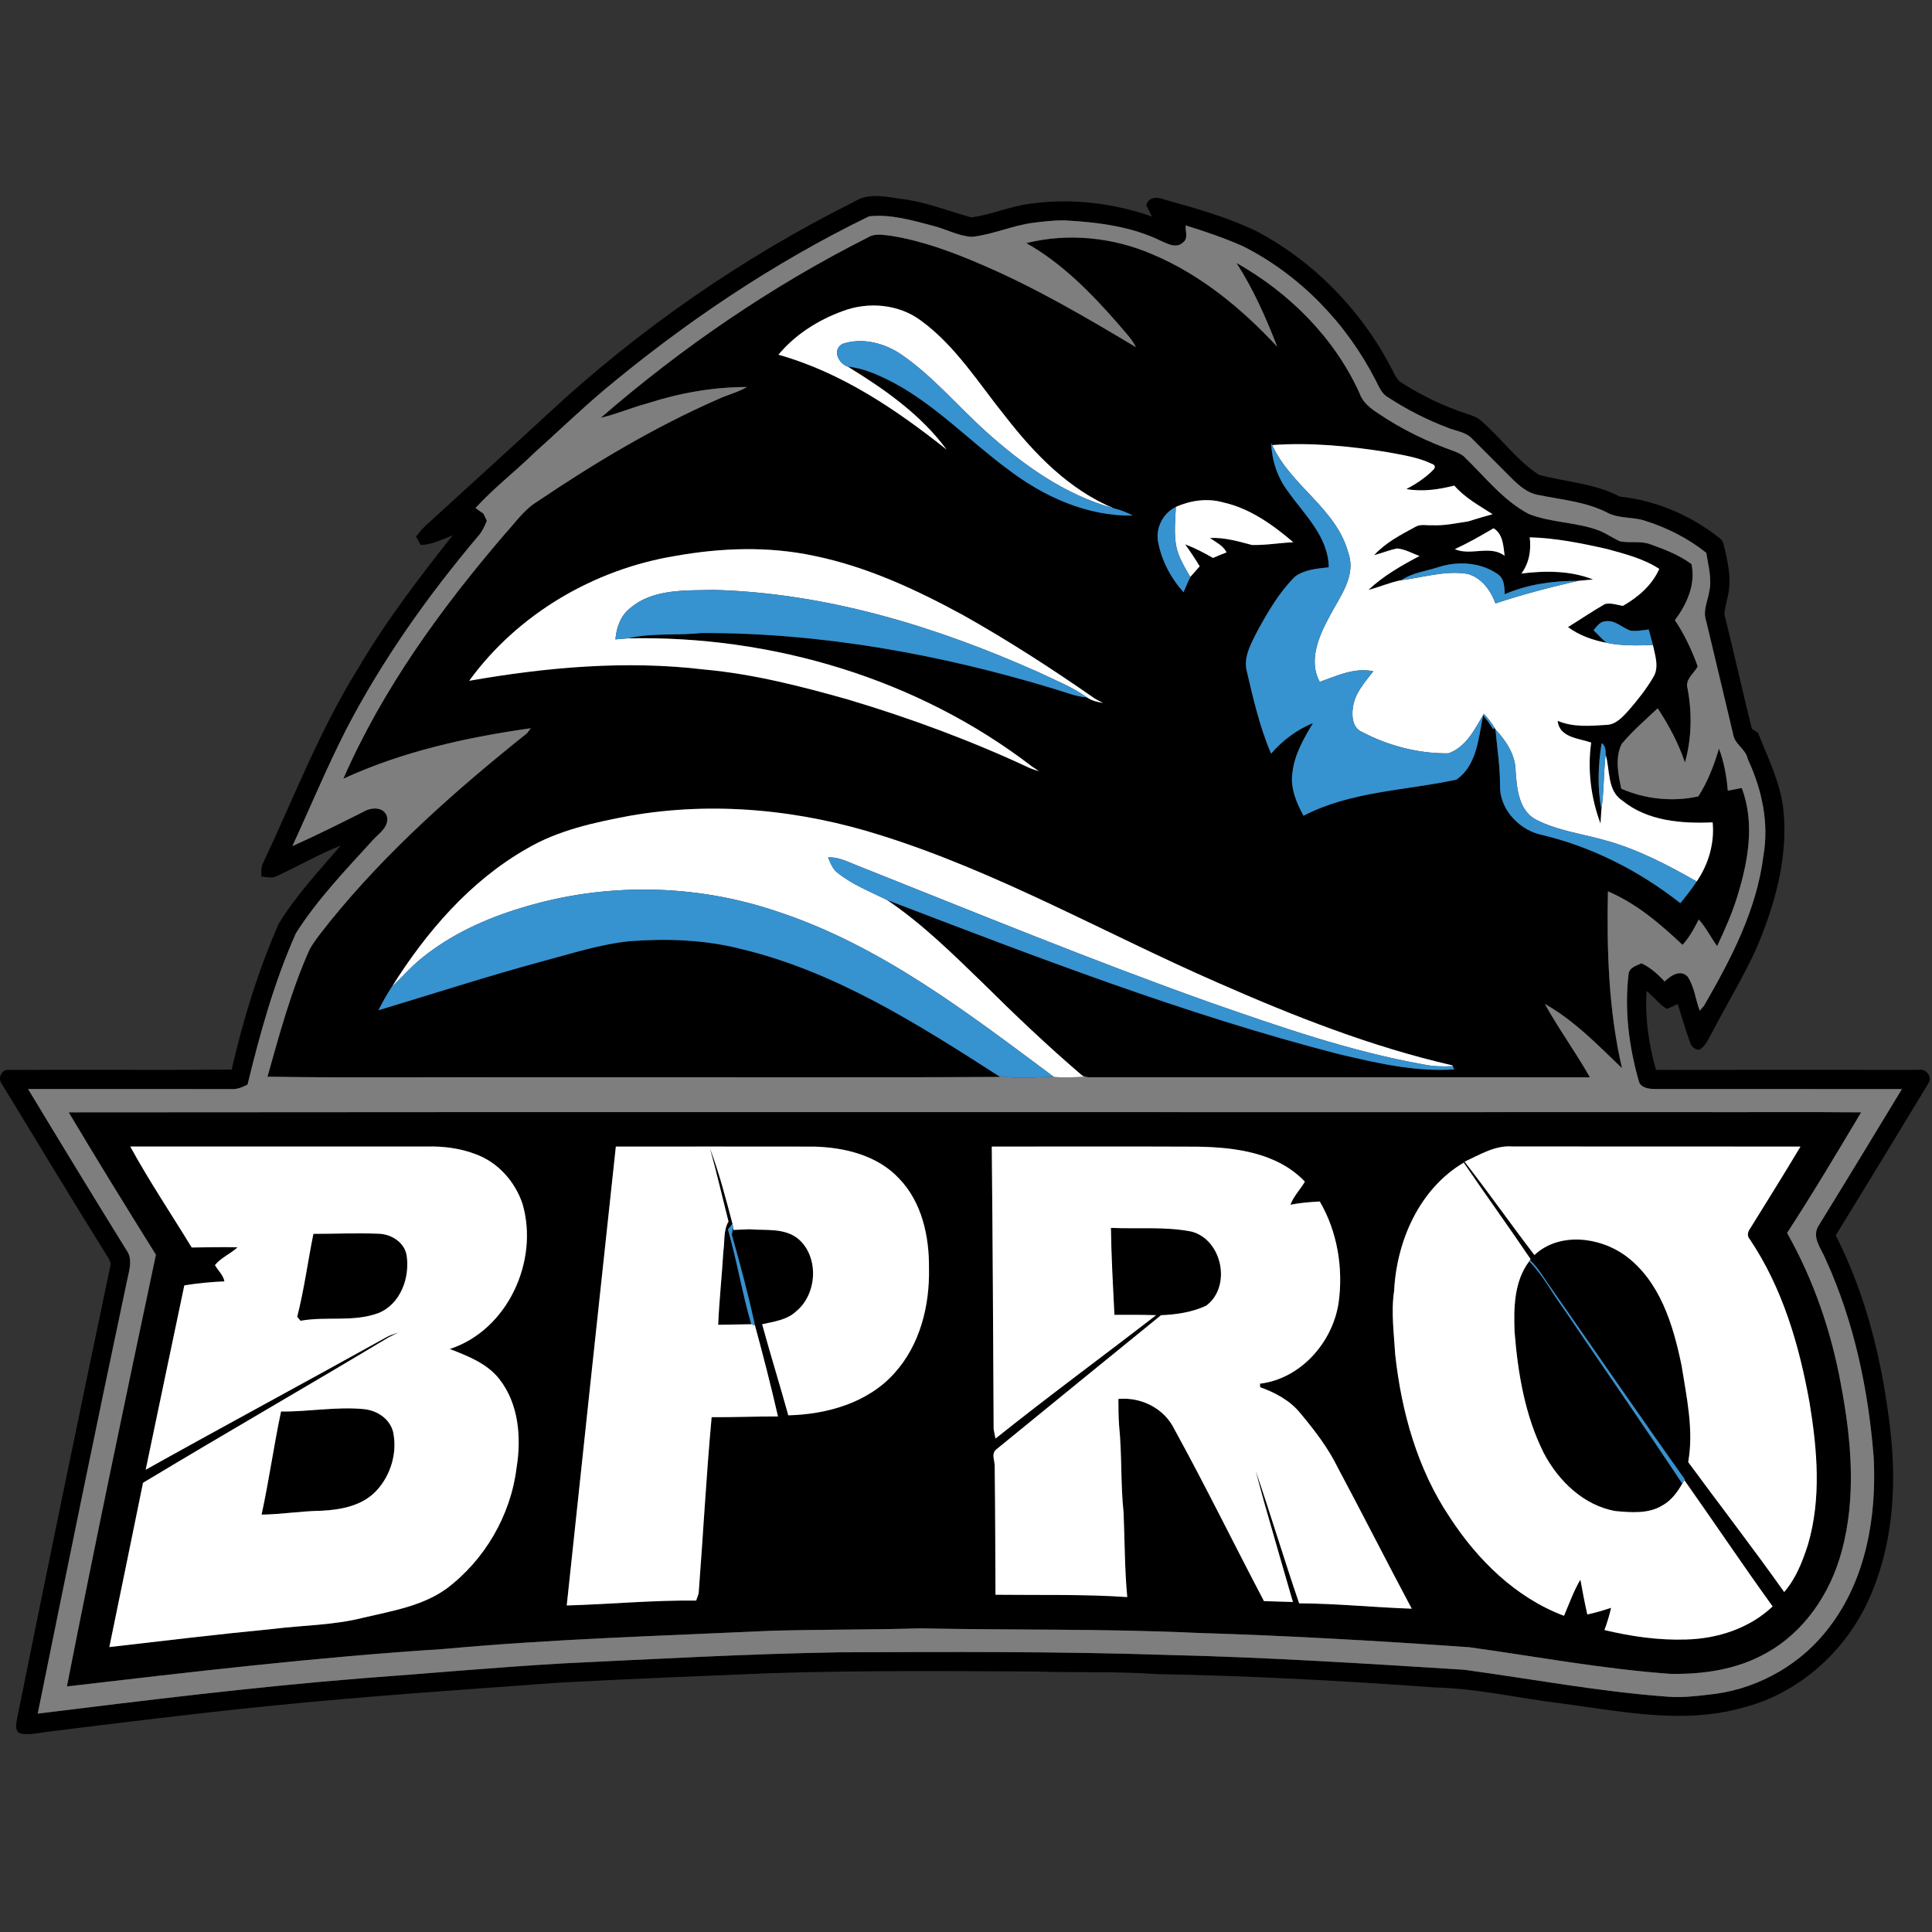 <?xml version="1.0" encoding="UTF-8" standalone="no"?>
<svg
   xmlns:dc="http://purl.org/dc/elements/1.1/"
   xmlns:cc="http://creativecommons.org/ns#"
   xmlns:rdf="http://www.w3.org/1999/02/22-rdf-syntax-ns#"
   xmlns:svg="http://www.w3.org/2000/svg"
   xmlns="http://www.w3.org/2000/svg"
   xmlns:sodipodi="http://sodipodi.sourceforge.net/DTD/sodipodi-0.dtd"
   xmlns:inkscape="http://www.inkscape.org/namespaces/inkscape"
   width="64"
   height="64"
   viewBox="0 0 48 48"
   version="1.1"
   id="svg150"
   sodipodi:docname="bpro.svg"
   inkscape:version="0.92.3 (2405546, 2018-03-11)">
  <rect x="0" y="0" width="48" height="48" fill="#333333" stroke="none"/>
  <defs
     id="defs154" />
  <sodipodi:namedview
     pagecolor="#ffffff"
     bordercolor="#666666"
     borderopacity="1"
     objecttolerance="10"
     gridtolerance="10"
     guidetolerance="10"
     inkscape:pageopacity="0"
     inkscape:pageshadow="2"
     inkscape:window-width="1920"
     inkscape:window-height="1017"
     id="namedview152"
     showgrid="false"
     units="px"
     inkscape:pagecheckerboard="true"
     inkscape:zoom="7.5266931"
     inkscape:cx="1.2314092"
     inkscape:cy="23.091097"
     inkscape:window-x="-8"
     inkscape:window-y="-8"
     inkscape:window-maximized="1"
     inkscape:current-layer="svg150" />
  <g
     id="#000000ff"
     transform="matrix(0.08,0,0,0.08,-0.022,4.86)">
    <path
       d="m 265.67,1.84 c 4.62,-2.95 10.3,-1.33 15.34,-0.7 7.22,0.96 13.98,3.75 20.95,5.62 6.36,-0.84 12.32,-3.6 18.72,-4.3 12.5,-1.69 25.47,-0.12 37.35,4.04 -0.59,-1.19 -1.18,-2.38 -1.78,-3.57 0.95,-2.8 3.59,-2.52 5.88,-1.64 9.71,2.68 19.47,5.46 28.57,9.86 18.41,9.8 33.42,25.67 42.65,44.34 0.55,1.13 1.31,2.18 2.46,2.78 6.27,4.01 13.06,7.23 20.14,9.54 1.47,0.5 3.01,0.97 4.2,2.04 6.27,5.36 11.12,12.37 18.1,16.88 8.37,2.22 17.31,2.62 25.12,6.76 11.35,1.18 22.17,5.9 31.08,12.99 1.09,0.82 1.13,2.33 1.54,3.53 0.85,3.92 1.73,7.94 1.27,11.99 -0.23,2.69 -1.26,5.24 -1.47,7.94 2.92,11.86 5.59,23.79 8.54,35.65 0.49,0.32 1.45,0.96 1.94,1.27 3.07,7.88 7.02,15.57 7.87,24.11 1.47,14.75 -2.7,29.41 -8.42,42.87 -4.09,8.94 -9.22,17.34 -13.75,26.06 -1.15,1.91 -1.94,4.29 -4.04,5.39 -1.39,-0.06 -2.5,-1.15 -2.83,-2.44 -1.44,-3.87 -2.53,-7.85 -3.78,-11.78 -1.14,0.53 -2.28,1.06 -3.44,1.5 -2.37,-1.52 -4.09,-3.83 -6.26,-5.58 -0.52,8.27 0.66,16.58 2.94,24.53 27.15,-0.05 54.3,-0.03 81.46,-0.01 2.4,-0.6 4.58,2.26 3.03,4.33 -9.48,15.73 -19.06,31.41 -28.67,47.06 9.67,18.99 14.66,40.07 17.02,61.15 1.96,17.61 0.58,36.07 -6.94,52.32 -7.34,16.04 -21.83,28.93 -39.07,33.25 -18.58,5.23 -37.82,1.05 -56.49,-1.39 -13.01,-1.56 -25.86,-4.63 -38.99,-4.93 -28.93,-2.1 -57.88,-3.64 -86.88,-4.16 -12.32,-0.89 -24.68,-0.37 -37.02,-0.78 -27.33,-0.15 -54.68,-0.35 -82,0.5 -22,0.89 -44,1.76 -65.98,2.95 -30.34,2.23 -60.7,4.23 -90.96,7.33 -22.72,2.31 -45.39,5.12 -68.05,7.93 -2.66,0.35 -5.36,1 -8.05,0.61 -2.33,-0.46 -1.64,-3.2 -1.37,-4.82 9.41,-46.69 19.04,-93.35 28.84,-139.97 0.57,-1.5 -0.42,-2.8 -1.15,-3.99 C 22.3,311.31 11.62,293.53 0.82,275.83 c -1.33,-1.66 -0.07,-4.58 2.17,-4.3 23.07,-0.14 46.15,0.09 69.23,-0.11 3.55,-15.49 8.23,-30.79 14.64,-45.34 5.38,-8.82 12.52,-16.4 19.22,-24.22 -6.82,2.67 -13.16,6.38 -19.8,9.45 -1.5,0.81 -3.2,0.3 -4.8,0.17 -0.07,-1.49 -0.19,-3.06 0.6,-4.4 9.44,-20.07 17.42,-40.91 29.14,-59.82 8.67,-14.73 19,-28.38 29.63,-41.73 -3.23,1.19 -6.38,2.91 -9.91,2.95 -0.36,-0.65 -1.09,-1.94 -1.46,-2.59 0.93,-1.2 1.89,-2.38 3,-3.42 12.7,-11.61 25.45,-23.15 38.09,-34.83 28.34,-26.3 60.5,-48.54 95.1,-65.8 M 187.59,60.6 c -7.39,6.29 -14.39,13.02 -21.61,19.5 -5.89,5.76 -12.49,10.82 -18.04,16.92 0.8,0.59 1.62,1.17 2.45,1.72 0.27,0.56 0.81,1.68 1.08,2.25 -0.69,1.67 -1.44,3.36 -2.67,4.72 -15.66,18.55 -29.79,38.48 -41,60.05 -6.05,11.86 -11.15,24.17 -16.72,36.25 7.48,-3.34 14.81,-7.01 22.13,-10.69 2.39,-1.42 6.32,-1.63 7.29,1.62 0.52,3.26 -2.53,5.1 -4.42,7.19 -8.42,9.25 -17.19,18.37 -23.92,28.97 -6.7,15.05 -11.12,31.01 -15.01,46.98 -1.59,0.81 -3.28,1.54 -5.11,1.39 -21.01,-0.03 -42.03,0.01 -63.04,-0.02 10.09,16.73 20.26,33.42 30.55,50.03 2.09,2.85 0.79,6.49 0.16,9.6 -9.5,44.73 -18.62,89.53 -27.72,134.34 33.64,-4.13 67.3,-8.3 101.09,-10.99 20.63,-1.51 41.25,-3.39 61.9,-4.59 28.66,-1.37 57.32,-2.97 86.01,-3.45 34,-0.13 68.04,-0.3 102.01,0.82 30.68,0.71 61.31,2.68 91.92,4.59 21.02,2.85 41.91,6.8 63.09,8.36 5.09,0.43 10.18,-0.32 15.23,-0.9 13.86,-1.97 26.79,-9.52 35.19,-20.74 11.36,-14.83 14.67,-34.29 13.74,-52.56 -1.65,-21.09 -6.08,-42.19 -14.87,-61.51 -1.3,-3.28 -4.5,-6.86 -2.29,-10.47 8.7,-14.12 17.31,-28.31 25.91,-42.5 -25.63,-0.06 -51.27,0.02 -76.9,-0.03 -1.82,-0.01 -4.34,-0.43 -4.82,-2.52 -3.04,-10.67 -4.46,-21.93 -3.18,-32.99 0.14,-2.21 2.35,-2.75 4.01,-3.52 2.83,1.28 5.11,3.41 7.23,5.63 1.85,-1.8 4.84,-3.88 7.14,-1.48 2.1,3.12 2.41,7.1 3.76,10.58 0.33,-0.4 0.99,-1.19 1.32,-1.59 8.38,-14.47 16.36,-29.73 18.44,-46.57 1.79,-10.25 -0.5,-20.69 -4.86,-30 -0.6,-3.18 -4.18,-4.61 -4.57,-7.84 -2.81,-11.69 -5.53,-23.4 -8.36,-35.09 -1.08,-3.06 0.48,-6.09 0.96,-9.09 0.9,-4.03 -0.31,-8.06 -0.92,-12.03 -5.69,-4.55 -12.27,-7.86 -19.21,-10.02 -3.75,-1.19 -7.94,-0.57 -11.49,-2.44 -6.66,-3.43 -14.24,-4.02 -21.46,-5.51 -3.22,-0.52 -5.77,-2.74 -8.04,-4.93 -4.19,-4.17 -8.34,-8.38 -12.53,-12.55 -1.98,-2.12 -5.03,-2.36 -7.58,-3.41 -6.46,-2.46 -12.68,-5.61 -18.46,-9.41 -2.05,-1.08 -2.85,-3.32 -3.87,-5.24 -9.01,-17.68 -23.43,-32.71 -41.19,-41.69 -5.8,-2.56 -11.8,-4.62 -17.86,-6.48 -0.13,1.67 0.92,4.08 -0.8,5.27 -1.95,1.94 -4.69,0.52 -6.75,-0.42 -9.27,-4.56 -19.71,-5.84 -29.9,-6.41 -3.41,-0.07 -6.8,0.36 -10.18,0.78 -6.41,0.89 -12.42,3.67 -18.85,4.33 -4.29,-0.31 -8.13,-2.52 -12.27,-3.52 -6.35,-1.66 -12.97,-3.59 -19.57,-2.85 -29.68,14.43 -57.28,33 -82.57,54.16 z"
       id="path84"
       inkscape:connector-curvature="0"
       style="opacity:1;fill:#000000" />
    <path
       d="m 269.86,12.97 c 2.18,-1.35 4.81,-0.75 7.21,-0.48 9.62,1.55 18.83,4.96 27.75,8.8 16.8,7.16 32.6,16.42 48.24,25.79 -1.4,-2.83 -3.74,-5.01 -5.7,-7.44 -8.31,-9.47 -17.29,-18.67 -28.38,-24.89 13.09,-3.27 27.11,-1.8 39.43,3.58 14.9,6.31 27.59,16.83 38.52,28.6 -3.49,-8.99 -7.43,-17.91 -12.67,-26.03 16.41,9.26 30.41,23.21 38.24,40.48 0.98,2.88 3.44,4.73 5.89,6.32 7.27,4.94 15.26,8.75 23.52,11.7 1.06,0.43 2.17,0.86 3.04,1.66 6.43,6.18 12.07,13.55 20.07,17.8 7.02,2.77 14.85,2.5 21.9,5.17 2.26,0.9 4.24,2.35 6.46,3.34 3.16,0.6 6.52,-0.25 9.61,0.98 4.39,1.54 8.8,3.31 12.59,6.07 1.37,6.3 -1.45,12.5 -5.16,17.43 3.01,4.45 5.27,9.33 7.11,14.37 -1.22,2.2 -4.03,4.07 -3.16,6.88 1.42,7.58 1.28,15.52 -0.82,22.96 -2.01,-5.99 -5,-11.58 -8.47,-16.84 -3.81,3.58 -7.78,7.03 -11.16,11.03 -2.15,4.34 -1.12,9.41 -0.15,13.93 7.42,3.27 16.05,4.15 23.93,2.39 2.94,-4.54 4.88,-9.68 6.42,-14.85 1.58,4.19 2.37,8.62 2.74,13.07 1.44,-0.27 2.88,-0.55 4.33,-0.82 4.16,10.9 1.97,22.96 -1.41,33.76 -1.62,5.28 -3.88,10.35 -6.24,15.34 -1.97,-2.71 -3.44,-5.76 -5.7,-8.26 -1.42,2.78 -2.91,5.56 -5.04,7.88 -6.93,-6.54 -14.31,-12.85 -23.17,-16.62 -0.37,18.38 0.2,36.95 4.38,54.93 -7.49,-7.19 -14.86,-14.84 -23.97,-19.97 4.3,7.8 9.63,15.01 13.99,22.79 -51.67,-0.02 -103.35,0 -155.02,-0.01 -1.09,0.06 -2.07,-0.2 -2.94,-0.8 -10.58,-9.05 -20.67,-18.65 -30.55,-28.45 -9.45,-9.15 -18.87,-18.47 -29.82,-25.84 46.16,17.65 92.41,35.55 140.34,47.89 11.73,2.75 23.68,5.58 35.82,4.75 -0.1,-0.24 -0.3,-0.74 -0.4,-0.99 l -0.12,-0.26 c -25.16,-5.76 -49.31,-15.3 -72.89,-25.68 -34.8,-15.2 -68.03,-34.26 -104.38,-45.69 -25.14,-8.02 -52.14,-10.71 -78.21,-6.14 -11.05,2.08 -22.32,4.49 -32.11,10.29 -17.56,10.04 -31.08,25.81 -41.74,42.76 -1.57,2.34 -2.91,4.83 -4.21,7.34 16.99,-5.11 33.88,-10.59 51.01,-15.23 9.01,-2.37 17.93,-5.34 27.25,-6.24 11.45,-0.83 23.07,-0.44 34.24,2.41 29.22,6.95 54.91,23.29 79.89,39.32 l 0.68,0.45 c -48.94,0.26 -97.89,0.04 -146.83,0.11 -26.9,-0.12 -53.81,0.24 -80.7,-0.18 3.77,-13.37 7.4,-26.86 13.1,-39.56 1.72,-3.07 4.08,-5.73 6.2,-8.53 17.85,-22.06 39.24,-40.96 61.35,-58.61 0.28,-0.38 0.84,-1.14 1.12,-1.52 -19.93,2.83 -39.84,7.22 -58.21,15.68 12.23,-27.98 30.39,-52.96 50.2,-76.05 3.19,-3.42 5.85,-7.46 9.92,-9.95 17.87,-12.05 36.46,-23.2 56.23,-31.86 2.95,-1.39 6.18,-2.13 9.01,-3.79 -10.5,-0.01 -20.96,1.87 -30.94,5.08 -4.89,1.31 -9.54,3.34 -14.47,4.48 25.27,-21.91 53.12,-40.97 83.01,-56.03 m -7.81,22.87 c -7.64,2.77 -14.8,7.28 -20.02,13.57 19.5,5.48 36.53,16.99 52.21,29.45 -8,-10.88 -19.31,-18.77 -30.69,-25.76 5.13,0.5 9.87,2.73 14.39,5.08 13.06,7.04 23.36,17.93 35.18,26.69 11.13,8.53 24.68,14.74 38.94,14.49 -1.85,-0.98 -3.81,-1.75 -5.84,-2.23 -13.93,-5.76 -24.65,-16.88 -33.73,-28.57 -8.3,-10.27 -15.42,-21.89 -26.24,-29.77 -6.89,-5.11 -16.28,-5.91 -24.2,-2.95 m 132.99,40.99 c 0.23,5.36 1.91,10.62 5.15,14.93 5.14,7.29 12.61,14.08 12.74,23.67 -3.58,0.4 -7.52,0.68 -10.5,2.91 -4.82,4.77 -8.26,10.72 -11.52,16.6 -1.98,4.03 -4.7,8.38 -3.36,13.06 2.01,8.55 3.99,17.2 7.48,25.29 3.55,-4.1 7.97,-7.43 13.01,-9.49 -2.82,4.73 -5.7,9.63 -6.36,15.21 -0.79,4.81 1.15,9.44 3.42,13.56 14.69,-7.62 31.6,-7.77 47.45,-11.2 6.41,-4.36 6.89,-13.01 8.33,-19.96 1.15,1.33 2.18,2.78 3.09,4.3 l 0.45,-0.43 c 0.07,0.12 0.21,0.38 0.28,0.5 0.51,5.72 1.44,11.44 1.42,17.22 -0.28,7.1 5.36,13.43 11.98,15.29 16.06,3.65 31.11,11.27 44.02,21.44 1.79,-2.16 3.5,-4.39 5.08,-6.73 3.66,-5.35 5.57,-11.85 4.95,-18.35 -9.66,0.42 -20.2,-0.39 -28.01,-6.74 -4.8,-3.08 -3.81,-9.51 -5.22,-14.32 0.04,-1.31 -0.06,-2.76 -1.25,-3.54 -1.07,6.75 -1.39,13.75 -0.06,20.49 -0.13,1.49 -0.16,2.99 -0.28,4.48 -2.99,-7.95 -4.09,-16.74 -2.9,-25.16 -3.88,-1.34 -9.9,-1.54 -10.42,-6.76 4.78,2.06 10.1,1.6 15.15,1.27 2.93,-0.07 4.98,-2.42 6.82,-4.41 2.83,-3.26 5.55,-6.66 7.73,-10.4 1.91,-3.04 0.56,-6.77 -0.1,-9.99 -0.43,-1.62 -0.87,-3.23 -1.32,-4.83 -1.87,0.21 -3.77,0.64 -5.65,0.35 -2.62,-0.86 -4.77,-3.38 -7.76,-2.9 -1.73,0.08 -2.71,1.6 -3.7,2.78 1.31,1.32 2.59,2.7 4.01,3.91 -4.24,-0.8 -8.48,-2.29 -11.97,-4.88 3.84,-2.37 7.58,-4.92 11.5,-7.17 1.83,-0.43 3.74,0.28 5.56,0.59 4.72,-2.72 9.06,-6.42 11.29,-11.5 -4.86,-3.17 -10.55,-4.61 -16.09,-6.14 -7.93,-1.8 -15.97,-3.43 -24.13,-3.66 0.47,3.99 -0.15,7.97 -2.6,11.25 7.42,-0.93 15.21,-0.93 22.26,1.84 -1.54,0.17 -3.1,0.24 -4.63,0.43 -7.72,-0.04 -15.67,1.06 -22.8,4.15 -0.08,-2.23 -0.1,-4.79 -2.14,-6.21 -5.3,-3.71 -12.28,-4.15 -18.34,-2.24 -3.89,1.28 -8.17,1.76 -11.62,4.09 -3.51,0.65 -6.78,2.15 -10.23,3.02 4.66,-4.37 10.25,-7.57 15.87,-10.53 -2.33,-0.82 -4.54,-2.17 -7.03,-2.34 -2.41,0.51 -4.7,1.46 -7.08,2.08 3.55,-3.86 8.27,-6.34 12.83,-8.79 1.56,-0.94 3.45,-0.41 5.18,-0.5 3.77,0.19 7.48,-0.65 11.2,-1.19 2.51,-0.79 5.04,-1.56 7.59,-2.24 -4.17,-2.68 -8.61,-5.09 -11.89,-8.89 -4.84,1.24 -9.91,1.96 -14.88,1.09 3.01,-1.61 5.9,-3.5 8.32,-5.94 0.83,-0.89 0.66,-1.54 -0.52,-1.95 -4.28,-2.03 -9.03,-2.7 -13.63,-3.57 -11.83,-1.9 -23.86,-3.08 -35.83,-2.21 -0.08,-0.16 -0.25,-0.48 -0.34,-0.64 m -29.59,19.83 c -4.09,2.02 -6.48,6.8 -5.44,11.29 1.15,5.64 3.96,10.96 7.83,15.22 0.66,-1.6 1.35,-3.18 2.08,-4.74 0.97,-1.1 1.95,-2.2 2.93,-3.3 -1.4,-2.35 -2.93,-4.62 -4.52,-6.83 3,1.13 5.87,2.61 8.65,4.22 1.4,-0.6 2.8,-1.18 4.22,-1.73 -1.08,-2.14 -3.32,-3.14 -5.17,-4.46 4.46,-0.23 8.77,1.03 13.03,2.16 4.3,0.13 8.57,-0.66 12.87,-0.84 -6.38,-5.42 -13.47,-10.53 -21.78,-12.37 -4.9,-1.4 -10.09,-0.63 -14.7,1.38 m 86.62,13.14 c 4.99,2.15 10.92,-1.37 15.48,2.05 -0.38,-3.03 -0.51,-6.78 -3.44,-8.55 -3.93,2.34 -7.89,4.58 -12.04,6.5 m -242.12,2.11 c -25.2,4.15 -48.88,18.01 -63.96,38.76 24.06,-4.21 48.7,-6.42 73.06,-3.49 15.23,1.38 30.11,5.22 44.8,9.37 19.22,5.76 38.11,12.74 56.3,21.26 0.9,0.36 1.83,0.67 2.79,0.92 -0.71,-0.48 -1.43,-0.95 -2.14,-1.41 -35.56,-27.34 -80.9,-40.8 -125.55,-39.82 7.44,-1.76 15.19,-0.83 22.75,-1.66 37.21,-0.13 74.21,6.58 109.75,17.37 3.33,0.97 6.56,2.38 10.06,2.61 1.47,1.05 3.27,1.44 5.03,1.73 -0.9,-0.43 -1.77,-0.9 -2.62,-1.39 -13.18,-9.18 -26.69,-17.91 -40.69,-25.79 -14.65,-7.99 -30,-15.13 -46.43,-18.5 -14.23,-3.04 -28.9,-2.5 -43.15,0.04 z"
       id="path86"
       inkscape:connector-curvature="0"
       style="opacity:1;fill:#000000" />
    <path
       d="m 21.62,284.7 c 168.12,-0.16 336.24,-0.02 504.35,-0.07 17.44,0.05 34.87,-0.09 52.3,0.07 -7.52,12.57 -14.99,25.19 -23,37.45 8.19,14.51 13.68,30.45 16.68,46.83 3.26,17.14 4.93,35.17 0.23,52.21 -3.49,12.93 -11.61,25.01 -23.53,31.51 -8.95,5.05 -19.46,6.57 -29.61,6.38 -20.98,-1.5 -41.69,-5.39 -62.5,-8.27 -28.15,-1.97 -56.33,-3.6 -84.54,-4.45 -28.63,-1.34 -57.32,-0.82 -85.96,-1.41 -15.32,0.45 -30.66,0.33 -45.98,0.74 -34.02,1.58 -68.07,2.55 -101.99,5.67 -39.13,2.5 -78.09,7.09 -117.02,11.63 8.8,-44.77 18.18,-89.43 27.64,-134.07 C 39.54,314.26 30.46,299.56 21.62,284.7 m 19.11,10.62 c 5.87,10.72 12.71,20.91 19.08,31.35 4.74,-0.02 9.48,-0.2 14.22,-0.05 -2.17,2.05 -5.15,3.21 -7,5.52 0.95,1.71 2.58,3.05 2.94,5.05 -4.17,0.18 -8.33,0.57 -12.45,1.25 -4.03,19.08 -8,38.17 -12,57.25 24.82,-13.86 49.87,-27.32 74.71,-41.13 1.18,-0.65 2.47,-1.07 3.75,-1.48 -1.08,0.54 -2.18,1.05 -3.25,1.63 -25.24,15.18 -50.81,29.83 -76.04,45.04 -3.49,17 -6.93,34.01 -10.46,51.01 16.97,-1.96 33.93,-4 50.94,-5.64 9.28,-1.16 18.75,-1.13 27.86,-3.46 8.84,-2.09 18.23,-3.57 25.8,-8.95 11.95,-8.93 20.06,-22.83 21.87,-37.65 1.52,-9.32 0.69,-19.79 -5.31,-27.47 -3.83,-4.93 -9.81,-7.21 -15.43,-9.4 17.96,-5.85 27.77,-27.36 22.58,-45.09 -2.3,-6.87 -7.59,-12.86 -14.46,-15.37 -4.8,-1.86 -9.97,-2.53 -15.1,-2.42 -30.75,0.01 -61.5,0 -92.25,0.01 m 150.8,0.01 c -5.12,47.5 -10.21,95 -15.25,142.51 13.41,-0.38 26.78,-1.67 40.2,-1.52 0.19,-0.55 0.57,-1.65 0.76,-2.2 1.41,-18.25 2.36,-36.53 4.04,-54.75 6.87,0.04 13.73,-0.25 20.6,-0.23 -2.16,-9.45 -4.64,-19.12 -7.15,-28.3 -2.04,-9.45 -4.55,-18.82 -7.18,-28.13 0.1,-0.55 0.3,-1.65 0.4,-2.2 l 0.1,0.7 c 1.65,-0.05 3.3,-0.11 4.95,-0.2 5.04,0.42 10.77,-0.49 15.03,2.86 6.7,5.53 6.1,17.23 -0.5,22.62 -2.85,2.71 -6.9,3.18 -10.57,4.02 2.59,9.46 5.51,18.83 8.13,28.28 11.98,-0.29 24.71,-3.87 32.93,-13.07 8,-8.8 11.01,-21.03 10.76,-32.69 0.08,-9.82 -2.19,-20.37 -9.19,-27.67 -6.69,-7.29 -17.01,-9.79 -26.57,-10.02 -20.5,-0.04 -40.99,-0.01 -61.49,-0.01 m 116.75,0 c 0.28,29.25 0.43,58.51 0.58,87.76 0.14,0.73 0.43,2.19 0.57,2.92 16.38,-13.09 33.29,-25.5 49.88,-38.32 -4.32,-0.13 -8.63,-0.13 -12.95,-0.1 -0.43,-9 -0.96,-17.99 -1.08,-27.01 8.34,0.37 16.76,-0.47 25.01,1.14 9.61,2.5 12.54,17.15 4.56,23.03 -4.33,2.03 -9.25,2.75 -14.01,2.95 -17.08,13.9 -34.19,27.79 -51.24,41.74 -1.64,1.45 -0.22,3.75 -0.41,5.59 0.17,13.15 0.17,26.32 0.24,39.48 13.64,0.16 27.31,-0.2 40.92,0.72 -0.82,-8.72 -0.77,-17.48 -1.14,-26.23 -0.95,-8.98 -0.47,-18.05 -1.39,-27.04 -0.2,-2.75 -0.2,-5.51 -0.22,-8.26 7.12,-0.64 14.26,2.94 17.41,9.45 9.66,17.57 18.47,35.6 27.8,53.34 2.99,0.09 5.99,0.19 8.99,0.27 -2.69,-9.15 -5.28,-18.33 -7.93,-27.49 -0.29,-1.04 -0.59,-2.08 -0.89,-3.11 -0.93,-3.39 -1.87,-6.77 -2.75,-10.17 4.69,13.67 8.82,27.53 13.51,41.19 11.68,0.05 23.29,1.27 34.96,1.66 -7.73,-14.51 -15.16,-29.18 -22.9,-43.68 -3.05,-6.27 -7.34,-11.82 -11.79,-17.14 -3.18,-3.88 -7.74,-6.29 -12.37,-7.96 -0.02,-0.27 -0.06,-0.82 -0.08,-1.09 12.6,-1.52 22.5,-12.73 24.41,-24.98 1.53,-10.76 -0.32,-22.16 -5.82,-31.6 -3.06,0.16 -6.12,0.4 -9.12,1 0.99,-2.68 3.07,-4.73 4.49,-7.17 -8.6,-9.03 -21.67,-10.68 -33.51,-10.86 -21.24,-0.09 -42.49,-0.03 -63.73,-0.03 m 146.83,4.69 c 7.42,9.53 14.35,19.42 21.7,29 7.57,-7.15 20.07,-5.68 28.05,0.04 10.95,7.93 15.05,21.66 17.65,34.29 1.56,9.86 3.82,19.98 2.05,29.97 9.9,13.47 20.14,26.71 29.81,40.35 3.65,-4.21 5.71,-9.52 7.39,-14.76 4.19,-14.31 2.88,-29.47 0.5,-43.97 -3.19,-17.83 -8.39,-35.71 -18.6,-50.86 -0.86,-0.94 -0.64,-2.24 0.06,-3.18 5.27,-8.5 10.58,-16.98 15.71,-25.57 -29.82,-0.05 -59.64,0.02 -89.46,-0.03 -5.39,-0.43 -10.15,2.58 -14.86,4.72 m -21.88,40.13 c -0.99,6.58 -0.04,13.19 0.34,19.78 1.94,17.77 6.9,35.58 16.95,50.54 8.59,13.21 20.51,24.98 35.47,30.58 1.64,-3.76 2.97,-7.69 5.09,-11.22 0.66,3.61 1.33,7.23 2.15,10.81 2.5,-0.53 4.95,-1.26 7.38,-2.07 -0.51,2.35 -1.24,4.65 -2.05,6.91 8.3,1.98 16.84,3.22 25.4,2.93 9.76,-0.26 19.64,-3.46 26.82,-10.27 -9.34,-12.94 -18.22,-26.2 -27.42,-39.23 l 0.14,-0.25 c -14.05,-19.71 -27.73,-39.7 -41.61,-59.53 -2.11,-2.88 -3.79,-6.12 -6.48,-8.53 l 0.2,-0.33 c -6.79,-10.06 -13.93,-19.91 -20.76,-29.96 -13.79,8.18 -20.84,24.3 -21.62,39.84 z"
       id="path88"
       inkscape:connector-curvature="0"
       style="opacity:1;fill:#000000" />
    <path
       d="m 226.52,318.6 c -1.93,-7.58 -3.67,-15.2 -5.77,-22.73 2.87,7.62 4.93,15.57 7.01,23.45 -0.48,0.57 -0.96,1.16 -1.42,1.75 2.81,9.71 4.4,19.73 7.25,29.43 -3.43,0.08 -6.86,0.13 -10.28,0.18 0.33,-7.62 1.16,-15.2 1.61,-22.81 0.46,-3.1 -0.03,-6.47 1.6,-9.27 z"
       id="path90"
       inkscape:connector-curvature="0"
       style="opacity:1;fill:#000000" />
    <path
       d="m 97.61,322.43 c 6.72,0 13.44,-0.29 20.15,-0.04 3.92,0.07 8.07,2.59 8.79,6.66 1.09,6.92 -1.85,15.19 -8.72,17.97 -7.74,2.91 -16.21,0.96 -24.22,2.41 -0.26,-0.3 -0.78,-0.92 -1.04,-1.23 2.17,-8.47 3.29,-17.2 5.04,-25.77 z"
       id="path92"
       inkscape:connector-curvature="0"
       style="opacity:1;fill:#000000" />
    <path
       d="m 475.18,330.96 c 4.21,4.2 6.92,9.58 10.43,14.33 12.35,18.25 24.91,36.36 37.12,54.7 -1.51,2.64 -3.38,5.21 -6.09,6.73 -4.35,2.72 -9.75,2.25 -14.62,1.81 -9.91,-1.71 -17.77,-9.39 -22.32,-18.03 -5.82,-11.62 -8.02,-24.68 -9.05,-37.52 -0.3,-7.49 -0.2,-15.77 4.53,-22.02 z"
       id="path94"
       inkscape:connector-curvature="0"
       style="opacity:1;fill:#000000" />
    <path
       d="m 87.55,377.61 c 8.55,0.09 17.05,-1.55 25.58,-0.76 4.13,0.36 8.13,2.89 9.22,7.06 1.39,6.42 -0.69,13.5 -5.17,18.28 -4.33,4.69 -11.04,5.95 -17.15,6.24 -6.19,0.08 -12.32,1.12 -18.52,1.2 2.31,-10.62 3.8,-21.39 6.04,-32.02 z"
       id="path96"
       inkscape:connector-curvature="0"
       style="opacity:1;fill:#000000" />
  </g>
  <g
     id="#7e7e7fff"
     transform="matrix(0.08,0,0,0.08,-0.022,4.86)">
    <path
       d="m 187.59,60.6 c 25.29,-21.16 52.89,-39.73 82.57,-54.16 6.6,-0.74 13.22,1.19 19.57,2.85 4.14,1 7.98,3.21 12.27,3.52 6.43,-0.66 12.44,-3.44 18.85,-4.33 3.38,-0.42 6.77,-0.85 10.18,-0.78 10.19,0.57 20.63,1.85 29.9,6.41 2.06,0.94 4.8,2.36 6.75,0.42 1.72,-1.19 0.67,-3.6 0.8,-5.27 6.06,1.86 12.06,3.92 17.86,6.48 17.76,8.98 32.18,24.01 41.19,41.69 1.02,1.92 1.82,4.16 3.87,5.24 5.78,3.8 12,6.95 18.46,9.41 2.55,1.05 5.6,1.29 7.58,3.41 4.19,4.17 8.34,8.38 12.53,12.55 2.27,2.19 4.82,4.41 8.04,4.93 7.22,1.49 14.8,2.08 21.46,5.51 3.55,1.87 7.74,1.25 11.49,2.44 6.94,2.16 13.52,5.47 19.21,10.02 0.61,3.97 1.82,8 0.92,12.03 -0.48,3 -2.04,6.03 -0.96,9.09 2.83,11.69 5.55,23.4 8.36,35.09 0.39,3.23 3.97,4.66 4.57,7.84 4.36,9.31 6.65,19.75 4.86,30 -2.08,16.84 -10.06,32.1 -18.44,46.57 -0.33,0.4 -0.99,1.19 -1.32,1.59 -1.35,-3.48 -1.66,-7.46 -3.76,-10.58 -2.3,-2.4 -5.29,-0.32 -7.14,1.48 -2.12,-2.22 -4.4,-4.35 -7.23,-5.63 -1.66,0.77 -3.87,1.31 -4.01,3.52 -1.28,11.06 0.14,22.32 3.18,32.99 0.48,2.09 3,2.51 4.82,2.52 25.63,0.05 51.27,-0.03 76.9,0.03 -8.6,14.19 -17.21,28.38 -25.91,42.5 -2.21,3.61 0.99,7.19 2.29,10.47 8.79,19.32 13.22,40.42 14.87,61.51 0.93,18.27 -2.38,37.73 -13.74,52.56 -8.4,11.22 -21.33,18.77 -35.19,20.74 -5.05,0.58 -10.14,1.33 -15.23,0.9 -21.18,-1.56 -42.07,-5.51 -63.09,-8.36 -30.61,-1.91 -61.24,-3.88 -91.92,-4.59 -33.97,-1.12 -68.01,-0.95 -102.01,-0.82 -28.69,0.48 -57.35,2.08 -86.01,3.45 -20.65,1.2 -41.27,3.08 -61.9,4.59 -33.79,2.69 -67.45,6.86 -101.09,10.99 9.1,-44.81 18.22,-89.61 27.72,-134.34 0.63,-3.11 1.93,-6.75 -0.16,-9.6 C 29.26,310.87 19.09,294.18 9,277.45 c 21.01,0.03 42.03,-0.01 63.04,0.02 1.83,0.15 3.52,-0.58 5.11,-1.39 3.89,-15.97 8.31,-31.93 15.01,-46.98 6.73,-10.6 15.5,-19.72 23.92,-28.97 1.89,-2.09 4.94,-3.93 4.42,-7.19 -0.97,-3.25 -4.9,-3.04 -7.29,-1.62 -7.32,3.68 -14.65,7.35 -22.13,10.69 5.57,-12.08 10.67,-24.39 16.72,-36.25 11.21,-21.57 25.34,-41.5 41,-60.05 1.23,-1.36 1.98,-3.05 2.67,-4.72 -0.27,-0.57 -0.81,-1.69 -1.08,-2.25 -0.83,-0.55 -1.65,-1.13 -2.45,-1.72 5.55,-6.1 12.15,-11.16 18.04,-16.92 7.22,-6.48 14.22,-13.21 21.61,-19.5 M 269.86,12.97 C 239.97,28.03 212.12,47.09 186.85,69 c 4.93,-1.14 9.58,-3.17 14.47,-4.48 9.98,-3.21 20.44,-5.09 30.94,-5.08 -2.83,1.66 -6.06,2.4 -9.01,3.79 -19.77,8.66 -38.36,19.81 -56.23,31.86 -4.07,2.49 -6.73,6.53 -9.92,9.95 -19.81,23.09 -37.97,48.07 -50.2,76.05 18.37,-8.46 38.28,-12.85 58.21,-15.68 -0.28,0.38 -0.84,1.14 -1.12,1.52 -22.11,17.65 -43.5,36.55 -61.35,58.61 -2.12,2.8 -4.48,5.46 -6.2,8.53 -5.7,12.7 -9.33,26.19 -13.1,39.56 26.89,0.42 53.8,0.06 80.7,0.18 48.94,-0.07 97.89,0.15 146.83,-0.11 l -0.68,-0.45 c 5.61,1.33 11.6,0.43 17.35,0.42 3.06,0.35 6.16,0.12 9.23,-0.03 l -0.7,-0.63 c 0.87,0.6 1.85,0.86 2.94,0.8 51.67,0.01 103.35,-0.01 155.02,0.01 -4.36,-7.78 -9.69,-14.99 -13.99,-22.79 9.11,5.13 16.48,12.78 23.97,19.97 -4.18,-17.98 -4.75,-36.55 -4.38,-54.93 8.86,3.77 16.24,10.08 23.17,16.62 2.13,-2.32 3.62,-5.1 5.04,-7.88 2.26,2.5 3.73,5.55 5.7,8.26 2.36,-4.99 4.62,-10.06 6.24,-15.34 3.38,-10.8 5.57,-22.86 1.41,-33.76 -1.45,0.27 -2.89,0.55 -4.33,0.82 -0.37,-4.45 -1.16,-8.88 -2.74,-13.07 -1.54,5.17 -3.48,10.31 -6.42,14.85 -7.88,1.76 -16.51,0.88 -23.93,-2.39 -0.97,-4.52 -2,-9.59 0.15,-13.93 3.38,-4 7.35,-7.45 11.16,-11.03 3.47,5.26 6.46,10.85 8.47,16.84 2.1,-7.44 2.24,-15.38 0.82,-22.96 -0.87,-2.81 1.94,-4.68 3.16,-6.88 -1.84,-5.04 -4.1,-9.92 -7.11,-14.37 3.71,-4.93 6.53,-11.13 5.16,-17.43 -3.79,-2.76 -8.2,-4.53 -12.59,-6.07 -3.09,-1.23 -6.45,-0.38 -9.61,-0.98 -2.22,-0.99 -4.2,-2.44 -6.46,-3.34 -7.05,-2.67 -14.88,-2.4 -21.9,-5.17 -8,-4.25 -13.64,-11.62 -20.07,-17.8 -0.87,-0.8 -1.98,-1.23 -3.04,-1.66 -8.26,-2.95 -16.25,-6.76 -23.52,-11.7 -2.45,-1.59 -4.91,-3.44 -5.89,-6.32 -7.83,-17.27 -21.83,-31.22 -38.24,-40.48 5.24,8.12 9.18,17.04 12.67,26.03 C 386,35.16 373.31,24.64 358.41,18.33 c -12.32,-5.38 -26.34,-6.85 -39.43,-3.58 11.09,6.22 20.07,15.42 28.38,24.89 1.96,2.43 4.3,4.61 5.7,7.44 -15.64,-9.37 -31.44,-18.63 -48.24,-25.79 -8.92,-3.84 -18.13,-7.25 -27.75,-8.8 -2.4,-0.27 -5.03,-0.87 -7.21,0.48 M 21.62,284.7 c 8.84,14.86 17.92,29.56 27.07,44.22 -9.46,44.64 -18.84,89.3 -27.64,134.07 38.93,-4.54 77.89,-9.13 117.02,-11.63 33.92,-3.12 67.97,-4.09 101.99,-5.67 15.32,-0.41 30.66,-0.29 45.98,-0.74 28.64,0.59 57.33,0.07 85.96,1.41 28.21,0.85 56.39,2.48 84.54,4.45 20.81,2.88 41.52,6.77 62.5,8.27 10.15,0.19 20.66,-1.33 29.61,-6.38 11.92,-6.5 20.04,-18.58 23.53,-31.51 4.7,-17.04 3.03,-35.07 -0.23,-52.21 -3,-16.38 -8.49,-32.32 -16.68,-46.83 8.01,-12.26 15.48,-24.88 23,-37.45 -17.43,-0.16 -34.86,-0.02 -52.3,-0.07 -168.11,0.05 -336.23,-0.09 -504.35,0.07 z"
       id="path99"
       inkscape:connector-curvature="0"
       style="opacity:1;fill:#7e7e7f" />
  </g>
  <g
     id="#ffffffff"
     transform="matrix(0.08,0,0,0.08,-0.022,4.86)">
    <path
       d="m 262.05,35.84 c 7.92,-2.96 17.31,-2.16 24.2,2.95 10.82,7.88 17.94,19.5 26.24,29.77 9.08,11.69 19.8,22.81 33.73,28.57 -15.32,-4.15 -28.56,-13.74 -40.2,-24.26 -8.53,-7.76 -16.03,-16.72 -25.55,-23.33 -5.28,-3.71 -12.3,-5.59 -18.55,-3.5 -3.29,1.83 -1.29,6.08 1.63,7.06 11.38,6.99 22.69,14.88 30.69,25.76 -15.68,-12.46 -32.71,-23.97 -52.21,-29.45 5.22,-6.29 12.38,-10.8 20.02,-13.57 z"
       id="path102"
       inkscape:connector-curvature="0"
       style="opacity:1;fill:#ffffff" />
    <path
       d="m 395.38,77.47 c 11.97,-0.87 24,0.31 35.83,2.21 4.6,0.87 9.35,1.54 13.63,3.57 1.18,0.41 1.35,1.06 0.52,1.95 -2.42,2.44 -5.31,4.33 -8.32,5.94 4.97,0.87 10.04,0.15 14.88,-1.09 3.28,3.8 7.72,6.21 11.89,8.89 -2.55,0.68 -5.08,1.45 -7.59,2.24 -3.72,0.54 -7.43,1.38 -11.2,1.19 -1.73,0.09 -3.62,-0.44 -5.18,0.5 -4.56,2.45 -9.28,4.93 -12.83,8.79 2.38,-0.62 4.67,-1.57 7.08,-2.08 2.49,0.17 4.7,1.52 7.03,2.34 -5.62,2.96 -11.21,6.16 -15.87,10.53 3.45,-0.87 6.72,-2.37 10.23,-3.02 6.75,-0.83 13.48,-3.04 20.35,-1.99 4.46,1.07 7.36,5.11 8.88,9.21 8.42,-2.81 17.02,-5.04 25.67,-7.01 1.53,-0.19 3.09,-0.26 4.63,-0.43 -7.05,-2.77 -14.84,-2.77 -22.26,-1.84 2.45,-3.28 3.07,-7.26 2.6,-11.25 8.16,0.23 16.2,1.86 24.13,3.66 5.54,1.53 11.23,2.97 16.09,6.14 -2.23,5.08 -6.57,8.78 -11.29,11.5 -1.82,-0.31 -3.73,-1.02 -5.56,-0.59 -3.92,2.25 -7.66,4.8 -11.5,7.17 3.49,2.59 7.73,4.08 11.97,4.88 4.74,1 9.61,0.84 14.42,0.69 0.66,3.22 2.01,6.95 0.1,9.99 -2.18,3.74 -4.9,7.14 -7.73,10.4 -1.84,1.99 -3.89,4.34 -6.82,4.41 -5.05,0.33 -10.37,0.79 -15.15,-1.27 0.52,5.22 6.54,5.42 10.42,6.76 -1.19,8.42 -0.09,17.21 2.9,25.16 0.12,-1.49 0.15,-2.99 0.28,-4.48 0.83,-5.62 0.66,-11.32 1.31,-16.95 1.41,4.81 0.42,11.24 5.22,14.32 7.81,6.35 18.35,7.16 28.01,6.74 0.62,6.5 -1.29,13 -4.95,18.35 -8.96,-5.1 -18.2,-9.94 -28.17,-12.71 -7.27,-2.1 -14.99,-3.01 -21.78,-6.51 -5.25,-2.83 -5.89,-9.48 -6.28,-14.79 0.05,-5.1 -2.89,-9.63 -6.27,-13.21 -0.07,-0.12 -0.21,-0.38 -0.28,-0.5 -0.9,-1.61 -2.11,-3 -3.31,-4.37 -2.75,4.7 -5.55,10.43 -11.04,12.3 -9.25,0.09 -18.54,-2.31 -26.72,-6.6 -3,-1.2 -3.35,-4.84 -2.92,-7.61 0.54,-4.46 3.71,-7.88 6.34,-11.28 -5.88,-1.23 -11.27,1.4 -16.63,3.29 -3.58,-6.45 -0.35,-14.08 2.86,-20.01 3.13,-6.18 8.6,-12.69 6,-20.05 -3.72,-13.84 -17.9,-20.8 -23.62,-33.48 z"
       id="path104"
       inkscape:connector-curvature="0"
       style="opacity:1;fill:#ffffff" />
    <path
       d="m 365.45,96.66 c 4.61,-2.01 9.8,-2.78 14.7,-1.38 8.31,1.84 15.4,6.95 21.78,12.37 -4.3,0.18 -8.57,0.97 -12.87,0.84 -4.26,-1.13 -8.57,-2.39 -13.03,-2.16 1.85,1.32 4.09,2.32 5.17,4.46 -1.42,0.55 -2.82,1.13 -4.22,1.73 -2.78,-1.61 -5.65,-3.09 -8.65,-4.22 1.59,2.21 3.12,4.48 4.52,6.83 -0.98,1.1 -1.96,2.2 -2.93,3.3 -1.72,-3.03 -3.65,-6.06 -4.35,-9.52 -0.74,-4.05 -0.33,-8.17 -0.12,-12.25 z"
       id="path106"
       inkscape:connector-curvature="0"
       style="opacity:1;fill:#ffffff" />
    <path
       d="m 452.07,109.8 c 4.15,-1.92 8.11,-4.16 12.04,-6.5 2.93,1.77 3.06,5.52 3.44,8.55 -4.56,-3.42 -10.49,0.1 -15.48,-2.05 z"
       id="path108"
       inkscape:connector-curvature="0"
       style="opacity:1;fill:#ffffff" />
    <path
       d="m 209.95,111.91 c 14.25,-2.54 28.92,-3.08 43.15,-0.04 16.43,3.37 31.78,10.51 46.43,18.5 14,7.88 27.51,16.61 40.69,25.79 0.85,0.49 1.72,0.96 2.62,1.39 -1.76,-0.29 -3.56,-0.68 -5.03,-1.73 -4.61,-3.31 -9.95,-5.37 -15.04,-7.82 -31.74,-14.18 -65.81,-24.6 -100.78,-25.55 -8.79,0.23 -18.85,-0.44 -25.99,5.65 -2.99,2.32 -4.3,6.04 -4.59,9.71 1.28,-0.1 2.56,-0.2 3.84,-0.31 44.65,-0.98 89.99,12.48 125.55,39.82 0.71,0.46 1.43,0.93 2.14,1.41 -0.96,-0.25 -1.89,-0.56 -2.79,-0.92 -18.19,-8.52 -37.08,-15.5 -56.3,-21.26 -14.69,-4.15 -29.57,-7.99 -44.8,-9.37 -24.36,-2.93 -49,-0.72 -73.06,3.49 15.08,-20.75 38.76,-34.61 63.96,-38.76 z"
       id="path110"
       inkscape:connector-curvature="0"
       style="opacity:1;fill:#ffffff" />
    <path
       d="m 195.86,192.6 c 26.07,-4.57 53.07,-1.88 78.21,6.14 36.35,11.43 69.58,30.49 104.38,45.69 23.58,10.38 47.73,19.92 72.89,25.68 l 0.12,0.26 c -3.09,0.16 -6.19,0.07 -9.22,-0.57 -22.63,-4.04 -44.4,-11.64 -66.05,-19.18 -37.06,-13.19 -73.43,-28.18 -109.98,-42.69 -2.83,-1.11 -5.65,-2.61 -8.78,-2.4 0.77,1.75 1.43,3.72 3.07,4.88 4.56,3.6 10.02,5.76 15.2,8.31 10.95,7.37 20.37,16.69 29.82,25.84 9.88,9.8 19.97,19.4 30.55,28.45 l 0.7,0.63 c -3.07,0.15 -6.17,0.38 -9.23,0.03 -26.75,-19.89 -53.79,-40.81 -85.87,-51.33 -25.54,-8.72 -53.77,-9.08 -79.55,-1.13 -10.97,3.31 -21.62,8.16 -30.6,15.36 -3.45,2.73 -6.3,6.09 -9.51,9.08 10.66,-16.95 24.18,-32.72 41.74,-42.76 9.79,-5.8 21.06,-8.21 32.11,-10.29 z"
       id="path112"
       inkscape:connector-curvature="0"
       style="opacity:1;fill:#ffffff" />
    <path
       d="m 40.73,295.32 c 30.75,-0.01 61.5,0 92.25,-0.01 5.13,-0.11 10.3,0.56 15.1,2.42 6.87,2.51 12.16,8.5 14.46,15.37 5.19,17.73 -4.62,39.24 -22.58,45.09 5.62,2.19 11.6,4.47 15.43,9.4 6,7.68 6.83,18.15 5.31,27.47 -1.81,14.82 -9.92,28.72 -21.87,37.65 -7.57,5.38 -16.96,6.86 -25.8,8.95 -9.11,2.33 -18.58,2.3 -27.86,3.46 -17.01,1.64 -33.97,3.68 -50.94,5.64 3.53,-17 6.97,-34.01 10.46,-51.01 25.23,-15.21 50.8,-29.86 76.04,-45.04 1.07,-0.58 2.17,-1.09 3.25,-1.63 -1.28,0.41 -2.57,0.83 -3.75,1.48 -24.84,13.81 -49.89,27.27 -74.71,41.13 4,-19.08 7.97,-38.17 12,-57.25 4.12,-0.68 8.28,-1.07 12.45,-1.25 -0.36,-2 -1.99,-3.34 -2.94,-5.05 1.85,-2.31 4.83,-3.47 7,-5.52 -4.74,-0.15 -9.48,0.03 -14.22,0.05 C 53.44,316.23 46.6,306.04 40.73,295.32 m 56.88,27.11 c -1.75,8.57 -2.87,17.3 -5.04,25.77 0.26,0.31 0.78,0.93 1.04,1.23 8.01,-1.45 16.48,0.5 24.22,-2.41 6.87,-2.78 9.81,-11.05 8.72,-17.97 -0.72,-4.07 -4.87,-6.59 -8.79,-6.66 -6.71,-0.25 -13.43,0.04 -20.15,0.04 m -10.06,55.18 c -2.24,10.63 -3.73,21.4 -6.04,32.02 6.2,-0.08 12.33,-1.12 18.52,-1.2 6.11,-0.29 12.82,-1.55 17.15,-6.24 4.48,-4.78 6.56,-11.86 5.17,-18.28 -1.09,-4.17 -5.09,-6.7 -9.22,-7.06 -8.53,-0.79 -17.03,0.85 -25.58,0.76 z"
       id="path114"
       inkscape:connector-curvature="0"
       style="opacity:1;fill:#ffffff" />
    <path
       d="m 191.53,295.33 c 20.5,0 40.99,-0.03 61.49,0.01 9.56,0.23 19.88,2.73 26.57,10.02 7,7.3 9.27,17.85 9.19,27.67 0.25,11.66 -2.76,23.89 -10.76,32.69 -8.22,9.2 -20.95,12.78 -32.93,13.07 -2.62,-9.45 -5.54,-18.82 -8.13,-28.28 3.67,-0.84 7.72,-1.31 10.57,-4.02 6.6,-5.39 7.2,-17.09 0.5,-22.62 -4.26,-3.35 -9.99,-2.44 -15.03,-2.86 -1.65,0.09 -3.3,0.15 -4.95,0.2 l -0.1,-0.7 c -0.05,-0.3 -0.14,-0.89 -0.19,-1.19 -2.08,-7.88 -4.14,-15.83 -7.01,-23.45 2.1,7.53 3.84,15.15 5.77,22.73 -1.63,2.8 -1.14,6.17 -1.6,9.27 -0.45,7.61 -1.28,15.19 -1.61,22.81 3.42,-0.05 6.85,-0.1 10.28,-0.18 0.28,0.08 0.86,0.26 1.14,0.34 2.51,9.18 4.99,18.85 7.15,28.3 -6.87,-0.02 -13.73,0.27 -20.6,0.23 -1.68,18.22 -2.63,36.5 -4.04,54.75 -0.19,0.55 -0.57,1.65 -0.76,2.2 -13.42,-0.15 -26.79,1.14 -40.2,1.52 5.04,-47.51 10.13,-95.01 15.25,-142.51 z"
       id="path116"
       inkscape:connector-curvature="0"
       style="opacity:1;fill:#ffffff" />
    <path
       d="m 308.28,295.33 c 21.24,0 42.49,-0.06 63.73,0.03 11.84,0.18 24.91,1.83 33.51,10.86 -1.42,2.44 -3.5,4.49 -4.49,7.17 3,-0.6 6.06,-0.84 9.12,-1 5.5,9.44 7.35,20.84 5.82,31.6 -1.91,12.25 -11.81,23.46 -24.41,24.98 0.02,0.27 0.06,0.82 0.08,1.09 4.63,1.67 9.19,4.08 12.37,7.96 4.45,5.32 8.74,10.87 11.79,17.14 7.74,14.5 15.17,29.17 22.9,43.68 -11.67,-0.39 -23.28,-1.61 -34.96,-1.66 -4.69,-13.66 -8.82,-27.52 -13.51,-41.19 0.88,3.4 1.82,6.78 2.75,10.17 0.3,1.03 0.6,2.07 0.89,3.11 2.65,9.16 5.24,18.34 7.93,27.49 -3,-0.08 -6,-0.18 -8.99,-0.27 -9.33,-17.74 -18.14,-35.77 -27.8,-53.34 -3.15,-6.51 -10.29,-10.09 -17.41,-9.45 0.02,2.75 0.02,5.51 0.22,8.26 0.92,8.99 0.44,18.06 1.39,27.04 0.37,8.75 0.32,17.51 1.14,26.23 -13.61,-0.92 -27.28,-0.56 -40.92,-0.72 -0.07,-13.16 -0.07,-26.33 -0.24,-39.48 0.19,-1.84 -1.23,-4.14 0.41,-5.59 17.05,-13.95 34.16,-27.84 51.24,-41.74 4.76,-0.2 9.68,-0.92 14.01,-2.95 7.98,-5.88 5.05,-20.53 -4.56,-23.03 -8.25,-1.61 -16.67,-0.77 -25.01,-1.14 0.12,9.02 0.65,18.01 1.08,27.01 4.32,-0.03 8.63,-0.03 12.95,0.1 -16.59,12.82 -33.5,25.23 -49.88,38.32 -0.14,-0.73 -0.43,-2.19 -0.57,-2.92 -0.15,-29.25 -0.3,-58.51 -0.58,-87.76 z"
       id="path118"
       inkscape:connector-curvature="0"
       style="opacity:1;fill:#ffffff" />
    <path
       d="m 455.11,300.02 c 4.71,-2.14 9.47,-5.15 14.86,-4.72 29.82,0.05 59.64,-0.02 89.46,0.03 -5.13,8.59 -10.44,17.07 -15.71,25.57 -0.7,0.94 -0.92,2.24 -0.06,3.18 10.21,15.15 15.41,33.03 18.6,50.86 2.38,14.5 3.69,29.66 -0.5,43.97 -1.68,5.24 -3.74,10.55 -7.39,14.76 -9.67,-13.64 -19.91,-26.88 -29.81,-40.35 1.77,-9.99 -0.49,-20.11 -2.05,-29.97 -2.6,-12.63 -6.7,-26.36 -17.65,-34.29 -7.98,-5.72 -20.48,-7.19 -28.05,-0.04 -7.35,-9.58 -14.28,-19.47 -21.7,-29 z"
       id="path120"
       inkscape:connector-curvature="0"
       style="opacity:1;fill:#ffffff" />
    <path
       d="m 433.23,340.15 c 0.78,-15.54 7.83,-31.66 21.62,-39.84 6.83,10.05 13.97,19.9 20.76,29.96 l -0.2,0.33 c -0.06,0.09 -0.18,0.27 -0.23,0.36 -4.73,6.25 -4.83,14.53 -4.53,22.02 1.03,12.84 3.23,25.9 9.05,37.52 4.55,8.64 12.41,16.32 22.32,18.03 4.87,0.44 10.27,0.91 14.62,-1.81 2.71,-1.52 4.58,-4.09 6.09,-6.73 0.16,-0.27 0.47,-0.81 0.63,-1.08 9.2,13.03 18.08,26.29 27.42,39.23 -7.18,6.81 -17.06,10.01 -26.82,10.27 -8.56,0.29 -17.1,-0.95 -25.4,-2.93 0.81,-2.26 1.54,-4.56 2.05,-6.91 -2.43,0.81 -4.88,1.54 -7.38,2.07 -0.82,-3.58 -1.49,-7.2 -2.15,-10.81 -2.12,3.53 -3.45,7.46 -5.09,11.22 -14.96,-5.6 -26.88,-17.37 -35.47,-30.58 -10.05,-14.96 -15.01,-32.77 -16.95,-50.54 -0.38,-6.59 -1.33,-13.2 -0.34,-19.78 z"
       id="path122"
       inkscape:connector-curvature="0"
       style="opacity:1;fill:#ffffff" />
  </g>
  <g
     id="#3792d0ff"
     transform="matrix(0.08,0,0,0.08,-0.022,4.86)">
    <path
       d="m 261.92,46.04 c 6.25,-2.09 13.27,-0.21 18.55,3.5 9.52,6.61 17.02,15.57 25.55,23.33 11.64,10.52 24.88,20.11 40.2,24.26 2.03,0.48 3.99,1.25 5.84,2.23 C 337.8,99.61 324.25,93.4 313.12,84.87 301.3,76.11 291,65.22 277.94,58.18 c -4.52,-2.35 -9.26,-4.58 -14.39,-5.08 -2.92,-0.98 -4.92,-5.23 -1.63,-7.06 z"
       id="path125"
       inkscape:connector-curvature="0"
       style="opacity:1;fill:#3792d0" />
    <path
       d="m 395.04,76.83 c 0.09,0.16 0.26,0.48 0.34,0.64 5.72,12.68 19.9,19.64 23.62,33.48 2.6,7.36 -2.87,13.87 -6,20.05 -3.21,5.93 -6.44,13.56 -2.86,20.01 5.36,-1.89 10.75,-4.52 16.63,-3.29 -2.63,3.4 -5.8,6.82 -6.34,11.28 -0.43,2.77 -0.08,6.41 2.92,7.61 8.18,4.29 17.47,6.69 26.72,6.6 5.49,-1.87 8.29,-7.6 11.04,-12.3 1.2,1.37 2.41,2.76 3.31,4.37 l -0.45,0.43 c -0.91,-1.52 -1.94,-2.97 -3.09,-4.3 -1.44,6.95 -1.92,15.6 -8.33,19.96 -15.85,3.43 -32.76,3.58 -47.45,11.2 -2.27,-4.12 -4.21,-8.75 -3.42,-13.56 0.66,-5.58 3.54,-10.48 6.36,-15.21 -5.04,2.06 -9.46,5.39 -13.01,9.49 -3.49,-8.09 -5.47,-16.74 -7.48,-25.29 -1.34,-4.68 1.38,-9.03 3.36,-13.06 3.26,-5.88 6.7,-11.83 11.52,-16.6 2.98,-2.23 6.92,-2.51 10.5,-2.91 -0.13,-9.59 -7.6,-16.38 -12.74,-23.67 -3.24,-4.31 -4.92,-9.57 -5.15,-14.93 z"
       id="path127"
       inkscape:connector-curvature="0"
       style="opacity:1;fill:#3792d0" />
    <path
       d="m 360.01,107.95 c -1.04,-4.49 1.35,-9.27 5.44,-11.29 -0.21,4.08 -0.62,8.2 0.12,12.25 0.7,3.46 2.63,6.49 4.35,9.52 -0.73,1.56 -1.42,3.14 -2.08,4.74 -3.87,-4.26 -6.68,-9.58 -7.83,-15.22 z"
       id="path129"
       inkscape:connector-curvature="0"
       style="opacity:1;fill:#3792d0" />
    <path
       d="m 447.1,115.34 c 6.06,-1.91 13.04,-1.47 18.34,2.24 2.04,1.42 2.06,3.98 2.14,6.21 7.13,-3.09 15.08,-4.19 22.8,-4.15 -8.65,1.97 -17.25,4.2 -25.67,7.01 -1.52,-4.1 -4.42,-8.14 -8.88,-9.21 -6.87,-1.05 -13.6,1.16 -20.35,1.99 3.45,-2.33 7.73,-2.81 11.62,-4.09 z"
       id="path131"
       inkscape:connector-curvature="0"
       style="opacity:1;fill:#3792d0" />
    <path
       d="m 196,128.1 c 7.14,-6.09 17.2,-5.42 25.99,-5.65 34.97,0.95 69.04,11.37 100.78,25.55 5.09,2.45 10.43,4.51 15.04,7.82 -3.5,-0.23 -6.73,-1.64 -10.06,-2.61 -35.54,-10.79 -72.54,-17.5 -109.75,-17.37 -7.56,0.83 -15.31,-0.1 -22.75,1.66 -1.28,0.11 -2.56,0.21 -3.84,0.31 0.29,-3.67 1.6,-7.39 4.59,-9.71 z"
       id="path133"
       inkscape:connector-curvature="0"
       style="opacity:1;fill:#3792d0" />
    <path
       d="m 495.18,134.97 c 0.99,-1.18 1.97,-2.7 3.7,-2.78 2.99,-0.48 5.14,2.04 7.76,2.9 1.88,0.29 3.78,-0.14 5.65,-0.35 0.45,1.6 0.89,3.21 1.32,4.83 -4.81,0.15 -9.68,0.31 -14.42,-0.69 -1.42,-1.21 -2.7,-2.59 -4.01,-3.91 z"
       id="path135"
       inkscape:connector-curvature="0"
       style="opacity:1;fill:#3792d0" />
    <path
       d="m 464.7,165.78 c 3.38,3.58 6.32,8.11 6.27,13.21 0.39,5.31 1.03,11.96 6.28,14.79 6.79,3.5 14.51,4.41 21.78,6.51 9.97,2.77 19.21,7.61 28.17,12.71 -1.58,2.34 -3.29,4.57 -5.08,6.73 -12.91,-10.17 -27.96,-17.79 -44.02,-21.44 -6.62,-1.86 -12.26,-8.19 -11.98,-15.29 0.02,-5.78 -0.91,-11.5 -1.42,-17.22 z"
       id="path137"
       inkscape:connector-curvature="0"
       style="opacity:1;fill:#3792d0" />
    <path
       d="m 497.67,170.05 c 1.19,0.78 1.29,2.23 1.25,3.54 -0.65,5.63 -0.48,11.33 -1.31,16.95 -1.33,-6.74 -1.01,-13.74 0.06,-20.49 z"
       id="path139"
       inkscape:connector-curvature="0"
       style="opacity:1;fill:#3792d0" />
    <path
       d="m 257.43,205.53 c 3.13,-0.21 5.95,1.29 8.78,2.4 36.55,14.51 72.92,29.5 109.98,42.69 21.65,7.54 43.42,15.14 66.05,19.18 3.03,0.64 6.13,0.73 9.22,0.57 0.1,0.25 0.3,0.75 0.4,0.99 -12.14,0.83 -24.09,-2 -35.82,-4.75 -47.93,-12.34 -94.18,-30.24 -140.34,-47.89 -5.18,-2.55 -10.64,-4.71 -15.2,-8.31 -1.64,-1.16 -2.3,-3.13 -3.07,-4.88 z"
       id="path141"
       inkscape:connector-curvature="0"
       style="opacity:1;fill:#3792d0" />
    <path
       d="m 162.12,221.21 c 25.78,-7.95 54.01,-7.59 79.55,1.13 32.08,10.52 59.12,31.44 85.87,51.33 -5.75,0.01 -11.74,0.91 -17.35,-0.42 -24.98,-16.03 -50.67,-32.37 -79.89,-39.32 -11.17,-2.85 -22.79,-3.24 -34.24,-2.41 -9.32,0.9 -18.24,3.87 -27.25,6.24 -17.13,4.64 -34.02,10.12 -51.01,15.23 1.3,-2.51 2.64,-5 4.21,-7.34 3.21,-2.99 6.06,-6.35 9.51,-9.08 8.98,-7.2 19.63,-12.05 30.6,-15.36 z"
       id="path143"
       inkscape:connector-curvature="0"
       style="opacity:1;fill:#3792d0" />
    <path
       d="m 226.34,321.07 c 0.46,-0.59 0.94,-1.18 1.42,-1.75 0.05,0.3 0.14,0.89 0.19,1.19 -0.1,0.55 -0.3,1.65 -0.4,2.2 2.63,9.31 5.14,18.68 7.18,28.13 -0.28,-0.08 -0.86,-0.26 -1.14,-0.34 -2.85,-9.7 -4.44,-19.72 -7.25,-29.43 z"
       id="path145"
       inkscape:connector-curvature="0"
       style="opacity:1;fill:#3792d0" />
    <path
       d="m 475.18,330.96 c 0.05,-0.09 0.17,-0.27 0.23,-0.36 2.69,2.41 4.37,5.65 6.48,8.53 13.88,19.83 27.56,39.82 41.61,59.53 l -0.14,0.25 c -0.16,0.27 -0.47,0.81 -0.63,1.08 -12.21,-18.34 -24.77,-36.45 -37.12,-54.7 -3.51,-4.75 -6.22,-10.13 -10.43,-14.33 z"
       id="path147"
       inkscape:connector-curvature="0"
       style="opacity:1;fill:#3792d0" />
  </g>
</svg>
